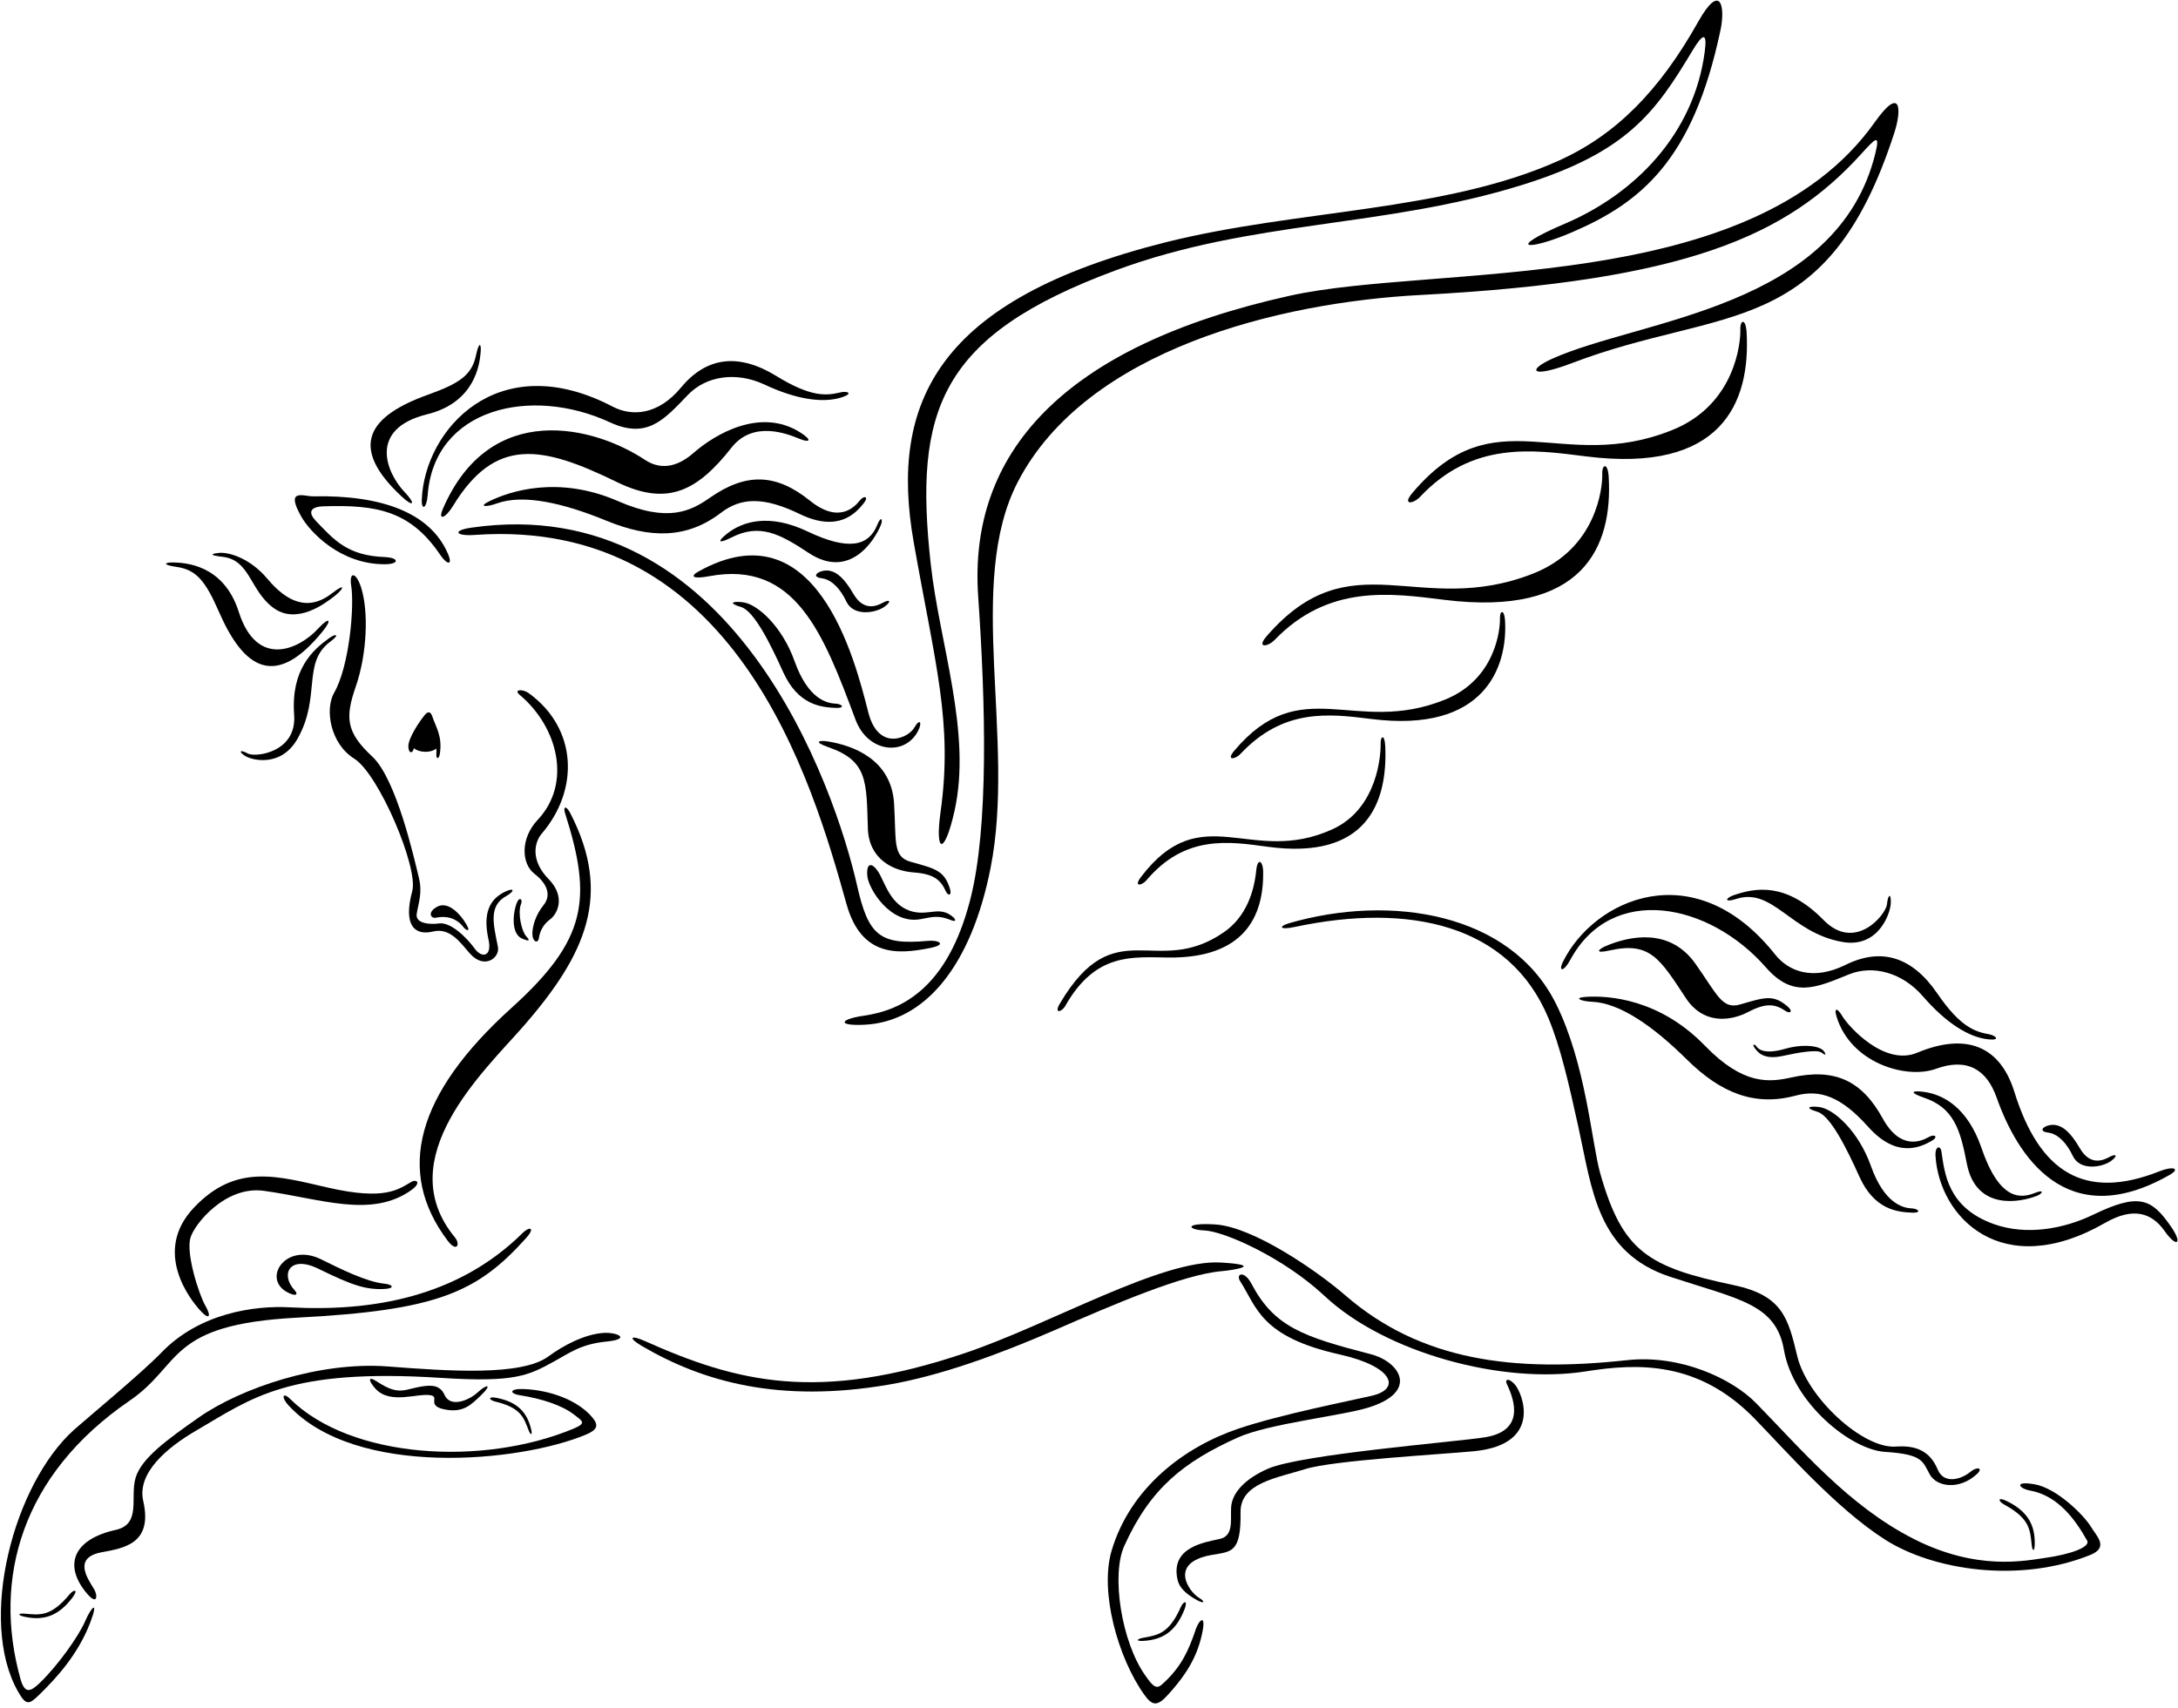 <?xml version="1.0" encoding="UTF-8"?>
<svg xmlns="http://www.w3.org/2000/svg" xmlns:xlink="http://www.w3.org/1999/xlink" width="450pt" height="353pt" viewBox="0 0 450 353" version="1.1">
<g id="surface1">
<path style=" stroke:none;fill-rule:nonzero;fill:rgb(0%,0%,0%);fill-opacity:1;" d="M 89.496 192.504 C 92.969 191.66 95.102 194.789 97.07 197.035 C 100.062 200.449 103.309 197.941 102.875 195.695 C 101.988 191.129 100.855 187.281 104.547 185.207 C 106.512 184.105 106.246 183.355 104.289 184.312 C 100.348 186.234 100.004 189.934 100.941 194.215 C 101.691 197.641 99.602 198.148 98.062 196.02 C 96.523 193.891 93.121 190.414 90.594 190.852 C 89.695 191.004 85.711 191.172 86.098 188.824 C 86.488 186.48 87.305 184.52 86.543 181.391 C 85.562 177.355 81.902 160.988 76.914 156.352 C 71.512 151.336 71.27 148.332 73.504 141.898 C 75.852 135.137 76.18 126.328 74.613 121.426 C 73.566 118.137 72.09 118.074 72.562 121.047 C 73.238 125.285 72.211 137.637 69.023 143.195 C 67.121 146.516 68.164 153.645 73.203 156.797 C 78.246 159.949 86.484 179.305 85.18 184.141 C 83.258 191.242 85.656 193.438 89.496 192.504 "/>
<path style=" stroke:none;fill-rule:nonzero;fill:rgb(0%,0%,0%);fill-opacity:1;" d="M 90.363 187.371 C 88.254 188.469 88.934 189.898 90.125 189.652 C 92.844 189.086 94.715 190.238 95.66 191.496 C 96.293 192.332 97.023 192.508 96.688 191.684 C 96.168 190.41 93.172 185.914 90.363 187.371 "/>
<path style=" stroke:none;fill-rule:nonzero;fill:rgb(0%,0%,0%);fill-opacity:1;" d="M 107.887 193.977 C 109.773 194.789 109.285 194.105 108.719 193.492 C 107.75 192.441 106.922 188.602 107.656 186.809 C 107.984 186.008 107.492 185.398 107.02 186.117 C 106.23 187.324 105.152 192.797 107.887 193.977 "/>
<path style=" stroke:none;fill-rule:nonzero;fill:rgb(0%,0%,0%);fill-opacity:1;" d="M 109.246 143.25 C 107.953 142.312 106.027 142.48 107.387 143.617 C 115.277 150.242 118.211 161.875 111.078 169.449 C 107.48 173.273 107.719 178.488 110.414 180.57 C 113.137 182.672 113.926 185.062 112.297 187.066 C 110.668 189.066 109.98 191.477 109.992 193.027 C 110.004 194.578 111.16 195.215 111.367 193.746 C 111.535 192.535 112.211 191.047 113.656 189.996 C 115.102 188.949 117.012 185.41 113.324 181.645 C 109.676 177.922 110.309 174.18 111.926 172.289 C 119.707 163.203 119.324 150.562 109.246 143.25 "/>
<path style=" stroke:none;fill-rule:nonzero;fill:rgb(0%,0%,0%);fill-opacity:1;" d="M 117.852 168.098 C 116.961 166.363 116.305 166.672 116.746 168.055 C 122.402 185.773 121.293 194.191 105.695 208.281 C 85.93 226.137 81.73 242.129 92.484 256.395 C 94.375 258.906 95.184 257.164 93.984 255.715 C 80.555 239.441 99.988 221.398 107.969 212.281 C 121.199 197.18 126.484 184.902 117.852 168.098 "/>
<path style=" stroke:none;fill-rule:nonzero;fill:rgb(0%,0%,0%);fill-opacity:1;" d="M 84.973 244.262 C 82.336 245.766 79.637 248.148 67.801 245.445 C 57.363 243.062 48.812 240.359 40.082 249.555 C 31.348 258.754 39.512 268.82 41.398 270.863 C 43.281 272.91 43.711 272.039 42.422 269.824 C 41.133 267.605 38.395 259.125 39.34 255.824 C 40.156 252.965 46.578 245.012 54.488 246.094 C 66.234 247.703 76.719 251.863 85.004 245.934 C 87.113 244.422 86.086 243.625 84.973 244.262 "/>
<path style=" stroke:none;fill-rule:nonzero;fill:rgb(0%,0%,0%);fill-opacity:1;" d="M 65.754 262.191 C 72.699 265.59 75.527 266.582 79.465 266.379 C 81.633 266.27 81.172 265.465 79.508 265.301 C 75.656 264.918 70.352 262.227 66.324 260.246 C 59.121 256.703 54.211 264.082 59.168 266.949 C 60.996 268.004 61.797 267.645 60.855 266.621 C 57.848 263.367 59.84 259.297 65.754 262.191 "/>
<path style=" stroke:none;fill-rule:nonzero;fill:rgb(0%,0%,0%);fill-opacity:1;" d="M 17.582 335.062 C 16.227 338.191 11.875 344.301 8.188 347.828 C 6.238 349.695 5.09 350.074 4.215 346.93 C -1.52 326.316 4.406 304.785 26.777 289.473 C 37.789 281.934 34.371 273.711 61.465 272.305 C 90.258 270.809 98.594 267.145 108.719 255.836 C 110.676 253.648 109.406 253.402 107.973 254.82 C 94.559 268.09 76.82 271.105 59.875 270.176 C 52.555 269.773 41.234 271.363 33.375 279.5 C 29.168 283.859 17.965 293.09 15.32 295.461 C 2.754 306.73 -4.594 334.91 3.715 349.566 C 5.371 352.488 5.969 352.312 8.016 350.328 C 11.754 346.707 16.16 341.836 18.652 335.305 C 20.41 330.699 18.961 331.871 17.582 335.062 "/>
<path style=" stroke:none;fill-rule:nonzero;fill:rgb(0%,0%,0%);fill-opacity:1;" d="M 124.715 275.465 C 120.738 275.727 116.344 278.086 113.301 280.324 C 107.746 284.418 92.766 283.363 80.078 282.395 C 66.027 281.328 49.738 286.863 41.059 292.945 C 34.68 297.414 29.211 301.328 28.012 305.414 C 26.816 309.5 29.27 314.98 23.895 316.176 C 15.387 318.062 13.102 323.188 17.629 328.914 C 20.156 332.117 20.254 329.758 19.422 328.395 C 18.027 326.113 15.062 321.887 21.051 320.785 C 25.664 319.934 31.605 318.992 29.594 310.203 C 28.293 304.52 34.258 299.309 40.457 295.691 C 52.07 288.914 59.512 282.719 91.129 284.758 C 106.355 285.738 109.156 284.285 114.465 281.367 C 117.656 279.613 120.027 277.773 125.234 277.258 C 130.57 276.734 127.527 275.281 124.715 275.465 "/>
<path style=" stroke:none;fill-rule:nonzero;fill:rgb(0%,0%,0%);fill-opacity:1;" d="M 91.902 291.281 C 95.711 292.023 97.305 290.359 99.453 288.285 C 101.742 286.078 100.641 285.961 98.738 287.715 C 96.781 289.523 93.035 290.902 91.875 288.328 C 91.281 287.012 90.332 286.137 87.809 286.438 C 83.57 286.949 82.699 288.676 77.961 285.559 C 75.809 284.145 76.191 285.488 77.605 287.023 C 80.684 290.352 86.375 287.805 89.066 288.363 C 90.824 288.73 88.094 290.539 91.902 291.281 "/>
<path style=" stroke:none;fill-rule:nonzero;fill:rgb(0%,0%,0%);fill-opacity:1;" d="M 108.16 287.059 C 105.363 286.949 105.027 287.969 107.52 288.363 C 111.801 289.039 116.121 290.379 118.676 292.398 C 120.25 293.641 121.316 294.078 118.516 295.246 C 99.676 303.094 72.48 301.457 59.957 289.121 C 58.395 287.586 58.051 288.75 59.609 290.438 C 73.48 305.461 107.355 302.227 121.07 296.48 C 123.324 295.535 123.805 294.621 122.395 292.941 C 119.391 289.359 113.68 287.277 108.16 287.059 "/>
<path style=" stroke:none;fill-rule:nonzero;fill:rgb(0%,0%,0%);fill-opacity:1;" d="M 252.246 260.918 C 239.996 260.199 217.023 273.672 199.391 279.625 C 168.969 289.898 152.32 285.676 133.211 277.133 C 130.309 275.836 129.676 276.434 132.578 278.141 C 145.258 285.602 161.02 289.973 183.402 286.191 C 194.156 284.375 206.438 279.883 217.789 274.941 C 230.184 269.547 244.473 263.352 252.527 262.691 C 254.438 262.535 261.602 261.469 252.246 260.918 "/>
<path style=" stroke:none;fill-rule:nonzero;fill:rgb(0%,0%,0%);fill-opacity:1;" d="M 247.004 336.879 C 245.648 340.887 244.074 344.633 239.98 348.188 C 238.777 349.234 237.988 348.18 236.594 346.207 C 231.746 339.359 229.547 325.574 232.285 319.492 C 237.691 307.48 244.684 302.066 255.746 297.078 C 262.062 294.227 277.109 292.613 282.641 290.914 C 293.348 287.625 289.184 281.406 283.227 279.867 C 269.219 276.25 263.258 274.211 258.566 265.305 C 257.055 262.438 255.254 263.254 256.227 264.77 C 259.672 270.137 260.457 276.27 276.73 279.902 C 287.996 282.418 289.438 287.055 283.477 288.441 C 278.754 289.539 264.605 292.301 255.848 295.258 C 244.762 299.004 233.57 307.371 229.676 320.449 C 227.145 328.957 231.016 342.68 236.41 350.219 C 238.117 352.605 239.137 352.707 241.457 350.09 C 243.543 347.738 246.715 344.102 248.109 338.695 C 249.508 333.289 247.84 334.402 247.004 336.879 "/>
<path style=" stroke:none;fill-rule:nonzero;fill:rgb(0%,0%,0%);fill-opacity:1;" d="M 420.324 306.738 C 415.949 305.996 417.211 307.645 419.387 308.031 C 425.203 309.059 428.789 314.051 431.227 318.391 C 431.969 319.715 427.742 321.242 422.562 321.957 C 418.488 322.523 408.57 324.719 395.414 318.047 C 381.93 311.215 372.051 299.395 362.832 289.98 C 357.867 284.91 347.188 279.895 336.172 281.094 C 312.637 283.656 293.559 281.223 277.953 267.699 C 272.176 262.695 258.977 253.543 251.082 253.047 C 244.605 252.645 245.281 254.145 248.82 254.285 C 252.988 254.453 265.273 259.961 273.668 267.824 C 286.273 279.629 310.496 286.137 327.664 283.41 C 338.531 281.684 350.957 281.281 362.555 293.215 C 369.07 299.918 379.359 311.703 389.41 318.141 C 399.406 324.551 417.195 327.246 431.844 321.367 C 435.781 319.789 433.199 317.496 432.074 315.621 C 430.508 313.016 424.871 307.512 420.324 306.738 "/>
<path style=" stroke:none;fill-rule:nonzero;fill:rgb(0%,0%,0%);fill-opacity:1;" d="M 311.324 286.008 C 313.059 289.629 314.941 295.742 306.75 297.043 C 300.809 297.988 268.891 300.523 261.984 303.527 C 257.48 305.484 254.484 308.395 254.355 311.637 C 254.25 314.289 254.863 317.414 252.035 318.039 C 248.684 318.777 241.797 319.797 243.293 326.469 C 243.633 327.98 244.812 329.309 247.32 330.691 C 248.766 331.488 249.152 331.059 247.711 330.191 C 245.645 328.945 241.375 322.973 250.277 321.363 C 254.371 320.621 256.434 321.059 256.312 312.523 C 256.227 306.48 263.859 305.434 269.66 303.609 C 275.488 301.777 298.199 300.539 304.57 299.91 C 318.922 298.488 314.527 287.785 312.945 286.07 C 311.672 284.691 310.859 285.039 311.324 286.008 "/>
<path style=" stroke:none;fill-rule:nonzero;fill:rgb(0%,0%,0%);fill-opacity:1;" d="M 236.285 339.109 C 240.168 338.867 242.922 337.223 244.738 332.582 C 245.477 330.691 244.59 330.73 243.941 332.18 C 241.453 337.75 239.16 337.906 236.012 338.508 C 234.902 338.719 234.59 339.215 236.285 339.109 "/>
<path style=" stroke:none;fill-rule:nonzero;fill:rgb(0%,0%,0%);fill-opacity:1;" d="M 79.68 116.605 C 82.484 116.57 82.539 115.246 79.441 115.121 C 71.719 114.812 69 111.539 65.273 107.668 C 63.738 106.074 63.84 104.727 66.871 104.633 C 77.809 104.285 84.797 105.535 90.973 114.695 C 92.293 116.652 93.715 117.078 92.48 114.281 C 88.82 105.996 78.926 102.27 64.688 102.574 C 62.816 102.617 58.793 100.742 62.305 106.859 C 64.012 109.84 70.285 116.727 79.68 116.605 "/>
<path style=" stroke:none;fill-rule:nonzero;fill:rgb(0%,0%,0%);fill-opacity:1;" d="M 174.895 186.832 C 177.977 197.848 185.574 197.223 192.098 195.93 C 195.82 195.195 193.938 194.234 191.715 194.438 C 181.66 195.375 179.41 193.234 177.094 183.047 C 172.527 162.953 151.523 101.238 97.398 109.047 C 93.391 109.625 94.078 110.836 98.078 110.551 C 151.977 106.727 167.789 161.414 174.895 186.832 "/>
<path style=" stroke:none;fill-rule:nonzero;fill:rgb(0%,0%,0%);fill-opacity:1;" d="M 267.559 191.559 C 291.102 186.559 311.797 190.988 319.902 210.359 C 322.367 216.254 324.078 223.652 326.133 233.012 C 328.969 245.934 330.016 258.938 345.125 263.883 C 359.355 268.543 366.945 269.5 368.586 278.988 C 370.469 289.918 382.352 299.586 389.445 300.047 C 397.246 300.551 397.191 301.93 398.707 304.695 C 400.148 307.332 404.84 307.973 408.449 304.641 C 409.828 303.367 408.516 303.02 407.141 304.148 C 404.945 305.945 401.582 306.617 400.367 303.727 C 398.789 299.973 396.051 298.645 391.703 298.953 C 384.867 299.441 373.383 288.805 371.34 280.281 C 369.441 272.379 368.293 267.715 358.195 265.586 C 340.5 261.855 335.227 258.691 330.625 242.492 C 328.863 236.285 327.695 219.828 321.43 207.336 C 312.035 188.605 287.297 184.727 266.406 190.773 C 264.168 191.426 264.211 192.27 267.559 191.559 "/>
<path style=" stroke:none;fill-rule:nonzero;fill:rgb(0%,0%,0%);fill-opacity:1;" d="M 202.102 123.258 C 203.637 145.328 204.301 170.945 200.473 185.883 C 195.766 204.246 186.316 208.777 178.504 209.906 C 173.441 210.637 172.906 212.043 178.574 211.777 C 190.93 211.195 200.609 199.93 204.668 179.359 C 209.918 152.754 199.445 120.52 210.281 99.613 C 224.504 72.18 264.465 62.5 293.43 60.965 C 348.492 58.051 369.203 48.738 384.539 31.828 C 387.453 28.617 388.473 27.547 387.504 31.551 C 379.699 63.828 338.922 65.918 320.656 74.156 C 315.504 76.48 316.211 78.316 324.855 75.012 C 355.848 63.168 377.488 70.516 391.41 27.379 C 392.938 22.645 392.785 17.594 387.359 25.246 C 361.754 61.406 296.508 54.469 266.543 61.105 C 219.371 71.555 200.055 93.785 202.102 123.258 "/>
<path style=" stroke:none;fill-rule:nonzero;fill:rgb(0%,0%,0%);fill-opacity:1;" d="M 194.34 167.727 C 193.113 176.512 195.152 176.809 197.211 167.598 C 200.828 151.398 194.113 133.051 192.297 116.535 C 188.828 84.957 193.922 69.402 230.559 55.852 C 258.793 45.406 285.852 47.137 314.465 38.23 C 336.238 31.449 341.992 23.266 349.68 10.465 C 351.914 6.75 352.754 6.668 352.211 10.754 C 349.938 27.809 337.68 40.082 323.457 46.172 C 310.555 51.691 315.883 51.848 324.863 47.973 C 338.918 41.91 349.789 33.246 355.48 6.184 C 356.504 1.316 355.469 -3.707 350.879 4.477 C 342.824 18.824 333.82 27.922 321.98 33.234 C 298.355 43.836 267.926 43.262 240.785 50.086 C 193.93 61.867 183.66 82.977 188.785 112.074 C 193.211 137.223 196.906 149.32 194.34 167.727 "/>
<path style=" stroke:none;fill-rule:nonzero;fill:rgb(0%,0%,0%);fill-opacity:1;" d="M 419.781 319.363 C 419.902 320.492 420.367 320.844 420.402 319.145 C 420.473 315.254 419.059 312.375 414.578 310.191 C 412.758 309.301 412.723 310.188 414.117 310.949 C 419.465 313.883 419.434 316.18 419.781 319.363 "/>
<path style=" stroke:none;fill-rule:nonzero;fill:rgb(0%,0%,0%);fill-opacity:1;" d="M 109.234 295.633 C 109.605 296.582 110.094 296.781 109.723 295.293 C 108.871 291.898 106.969 289.73 102.562 288.879 C 100.77 288.535 100.949 289.312 102.34 289.652 C 107.676 290.945 108.188 292.945 109.234 295.633 "/>
<path style=" stroke:none;fill-rule:nonzero;fill:rgb(0%,0%,0%);fill-opacity:1;" d="M 4.996 333.477 C 3.867 333.383 3.434 333.773 5.098 334.129 C 8.898 334.945 11.996 334.105 14.996 330.129 C 16.219 328.508 15.355 328.305 14.34 329.527 C 10.438 334.219 8.188 333.75 4.996 333.477 "/>
<path style=" stroke:none;fill-rule:nonzero;fill:rgb(0%,0%,0%);fill-opacity:1;" d="M 345.609 88.828 C 322.488 98.223 308.965 81.547 291.801 101.891 C 289.629 104.461 292.02 104.152 293.391 102.691 C 304.285 91.082 316.758 92.934 327.676 94.316 C 355.777 97.871 361.672 83.184 360.875 68.773 C 360.703 65.664 359.508 66.062 359.574 68.129 C 359.656 70.789 358.516 83.586 345.609 88.828 "/>
<path style=" stroke:none;fill-rule:nonzero;fill:rgb(0%,0%,0%);fill-opacity:1;" d="M 261.719 131.457 C 259.5 134.012 261.945 133.711 263.348 132.254 C 274.484 120.719 287.254 122.574 298.43 123.965 C 327.195 127.531 333.207 112.926 332.379 98.594 C 332.199 95.504 330.973 95.895 331.043 97.953 C 331.133 100.598 329.977 113.328 316.777 118.527 C 293.121 127.844 279.262 111.238 261.719 131.457 "/>
<path style=" stroke:none;fill-rule:nonzero;fill:rgb(0%,0%,0%);fill-opacity:1;" d="M 255.012 155.148 C 253.254 157.23 255.188 156.98 256.301 155.797 C 265.129 146.391 274.457 147.469 283.301 148.586 C 306.789 151.559 311.488 137.828 310.965 128.324 C 310.824 125.805 309.855 126.129 309.906 127.801 C 309.977 129.953 309.051 140.324 298.598 144.57 C 279.871 152.18 268.914 138.668 255.012 155.148 "/>
<path style=" stroke:none;fill-rule:nonzero;fill:rgb(0%,0%,0%);fill-opacity:1;" d="M 286.207 154.203 C 286.094 151.688 285.219 152.012 285.258 153.688 C 285.312 155.84 284.695 167.105 275.27 171.391 C 258.383 179.074 248.316 164.715 235.734 181.246 C 234.145 183.332 235.887 183.078 236.895 181.891 C 244.875 172.449 253.965 173.91 261.918 174.996 C 282.398 177.785 286.738 165.867 286.207 154.203 "/>
<path style=" stroke:none;fill-rule:nonzero;fill:rgb(0%,0%,0%);fill-opacity:1;" d="M 259.547 179.918 C 259.121 184.117 257.562 189.395 252.91 192.625 C 238.879 202.379 230.426 188.039 218.98 207.398 C 217.688 209.586 219.359 209.195 220.098 207.887 C 226.402 196.75 234.043 197.82 241.488 197.887 C 257.004 198.031 261.184 189.473 260.977 179.965 C 260.938 178.062 259.84 177.047 259.547 179.918 "/>
<path style=" stroke:none;fill-rule:nonzero;fill:rgb(0%,0%,0%);fill-opacity:1;" d="M 87.824 147.688 C 86.668 149.059 84.289 152.617 84.371 154.324 C 84.441 155.855 85.312 155.691 85.484 154.699 C 85.488 154.68 85.496 154.656 85.5 154.633 C 86.02 155.043 86.809 155.328 87.719 155.363 C 88.715 155.406 89.605 155.141 90.148 154.703 C 90.18 155.094 90.188 155.453 90.16 155.75 C 90.055 156.906 90.707 157.035 90.891 155.715 C 91.383 152.207 90.23 150.645 89.273 147.941 C 88.918 146.934 88.312 147.109 87.824 147.688 "/>
<path style=" stroke:none;fill-rule:nonzero;fill:rgb(0%,0%,0%);fill-opacity:1;" d="M 51.203 155.723 C 49.664 154.871 49.156 155.246 50.594 156.188 C 52.031 157.133 58.074 158.652 61.461 152.688 C 66.387 144.012 62.332 136.957 68.266 132.586 C 70.293 131.094 69.418 130.859 67.996 131.887 C 64.648 134.309 60.078 138.32 60.773 147.738 C 61.348 155.535 52.742 156.57 51.203 155.723 "/>
<path style=" stroke:none;fill-rule:nonzero;fill:rgb(0%,0%,0%);fill-opacity:1;" d="M 36.406 117.145 C 40.531 117.727 42.418 119.973 45.27 126.512 C 50.379 138.219 56.93 142.5 66.676 130.457 C 68.738 127.91 67.977 127.457 65.715 129.926 C 61.906 134.078 53.133 138.367 49.32 126.418 C 46.172 116.551 38.035 116.324 36.047 116.246 C 33.887 116.16 33.469 116.734 36.406 117.145 "/>
<path style=" stroke:none;fill-rule:nonzero;fill:rgb(0%,0%,0%);fill-opacity:1;" d="M 83.043 102.664 C 85.445 104.891 85.945 104.164 83.637 101.738 C 79.75 97.66 76.062 88.621 88.242 85.621 C 98.297 83.145 99.074 75.039 99.285 73.062 C 99.516 70.91 98.973 70.457 98.363 73.359 C 97.508 77.438 95.137 79.168 88.422 81.574 C 76.395 85.879 71.684 92.129 83.043 102.664 "/>
<path style=" stroke:none;fill-rule:nonzero;fill:rgb(0%,0%,0%);fill-opacity:1;" d="M 45.934 115.066 C 51.641 115.676 51.582 121.863 56.344 125.52 C 61.215 129.254 67.102 124.766 69.133 123.176 C 71.164 121.582 71.406 120.41 68.664 122.562 C 63.742 126.43 59.316 124.461 55.297 119.672 C 51.539 115.191 47.152 114.117 45.379 114.254 C 43.699 114.387 42.996 114.75 45.934 115.066 "/>
<path style=" stroke:none;fill-rule:nonzero;fill:rgb(0%,0%,0%);fill-opacity:1;" d="M 87.148 103.227 C 87.055 105.586 88.156 105.137 88.367 102.289 C 89.703 84.355 109.676 79.73 125.969 87.258 C 133.672 90.812 137.137 86.812 142.137 81.602 C 145.926 77.656 152.152 76.754 157.969 79.48 C 164.648 82.609 170.133 83.363 174.004 82.086 C 176.398 81.297 175.039 80.75 173.648 81.09 C 170.754 81.789 167.586 82.129 160.402 77.707 C 152.566 72.887 145.949 73.766 140.723 80.07 C 135.914 85.871 130.492 86.07 126.59 84.035 C 102.812 71.621 87.723 88.844 87.148 103.227 "/>
<path style=" stroke:none;fill-rule:nonzero;fill:rgb(0%,0%,0%);fill-opacity:1;" d="M 127.445 99.617 C 137.902 104.727 144.066 101.492 151.152 92.492 C 155.664 86.758 162.844 89.727 165.195 90.691 C 167.328 91.562 167.941 90.996 165.254 89.316 C 157.18 84.266 147.934 89.539 143.23 93.652 C 140.633 95.926 137.059 97.559 133.238 95.023 C 122.742 88.066 101.246 82.566 91.5 105.172 C 90.418 107.688 92.012 107.16 93.59 104.566 C 102.309 90.254 111.863 92.004 127.445 99.617 "/>
<path style=" stroke:none;fill-rule:nonzero;fill:rgb(0%,0%,0%);fill-opacity:1;" d="M 167.344 103.473 C 160.289 97.797 154.129 97.68 146.703 102.844 C 142.809 105.555 138.129 108.113 127.684 103.562 C 115.297 98.168 105.262 101.547 101.109 103.586 C 98.699 104.77 100.469 104.84 102.664 104.039 C 108.086 102.074 116.293 103.914 125.258 107.598 C 134.348 111.336 141.914 111.352 148.941 105.984 C 153.102 102.805 157.734 102.598 165.266 106.242 C 173.227 110.098 176.844 106.02 178.445 104.012 C 179.586 102.582 178.512 102.344 177.68 103.391 C 176.523 104.855 173.305 108.266 167.344 103.473 "/>
<path style=" stroke:none;fill-rule:nonzero;fill:rgb(0%,0%,0%);fill-opacity:1;" d="M 166.895 109.852 C 158.855 106.02 153.387 107.789 150.246 110.27 C 147.977 112.059 148.59 112.367 151.098 111.09 C 156.969 108.102 161.09 110.312 167.109 114.285 C 175.465 119.801 180.609 111.891 182.004 108.484 C 182.441 107.418 182.09 106.422 181.215 108.551 C 179.469 112.82 175.363 113.887 166.895 109.852 "/>
<path style=" stroke:none;fill-rule:nonzero;fill:rgb(0%,0%,0%);fill-opacity:1;" d="M 179.383 147.152 C 176.586 136.094 168.574 104.578 144.324 118.102 C 142.512 119.113 143.078 119.727 146.547 119.078 C 164.363 115.746 170.148 131.016 176.758 148.723 C 179.324 155.594 186.938 156.301 189.656 151.105 C 190.613 149.273 190.059 148.367 188.895 150.387 C 187.656 152.543 181.453 155.363 179.383 147.152 "/>
<path style=" stroke:none;fill-rule:nonzero;fill:rgb(0%,0%,0%);fill-opacity:1;" d="M 172.562 145.406 C 170.773 145.336 166.914 144.395 164.152 136.605 C 161.676 129.617 156.598 124.875 153.52 124.473 C 151.363 124.188 150.359 124.641 153.086 125.438 C 155.809 126.234 159.18 133.062 161.801 138.875 C 164.906 145.758 169.711 146.176 172.723 146.297 C 174.688 146.375 174.035 145.465 172.562 145.406 "/>
<path style=" stroke:none;fill-rule:nonzero;fill:rgb(0%,0%,0%);fill-opacity:1;" d="M 176.32 122.723 C 174.395 119.43 172.953 118.32 171.539 117.984 C 169.559 117.512 167.059 119.188 169.855 119.516 C 171.129 119.664 173.172 120.762 174.879 124.34 C 176.359 127.449 180.934 126.727 182.809 125.344 C 184.219 124.305 183.883 123.758 182.445 124.543 C 181.055 125.305 178.438 126.352 176.32 122.723 "/>
<path style=" stroke:none;fill-rule:nonzero;fill:rgb(0%,0%,0%);fill-opacity:1;" d="M 188.184 178.109 C 184.387 177.074 185.203 173.859 184.727 166.062 C 184.172 156.957 176.301 154.059 170.973 153.215 C 169.309 152.953 167.918 153.289 171.121 154.402 C 179.27 157.23 179.016 161.398 179.309 171.164 C 179.496 177.359 184.23 179.965 188.785 180.301 C 192.926 180.602 194.348 181.824 195.422 184.203 C 195.871 185.207 196.762 185.145 196.234 183.547 C 195.062 180.004 193.473 179.555 188.184 178.109 "/>
<path style=" stroke:none;fill-rule:nonzero;fill:rgb(0%,0%,0%);fill-opacity:1;" d="M 188.715 188.43 C 183.906 187.324 182.875 182.297 181.414 180.105 C 180.145 178.199 178.93 178.234 179.207 181.098 C 179.457 183.637 183.816 190.93 189.953 189.996 C 192.215 189.652 193.543 188.957 196.465 190.152 C 197.527 190.586 197.547 190.098 196.977 189.582 C 194.297 187.16 192.094 189.207 188.715 188.43 "/>
<path style=" stroke:none;fill-rule:nonzero;fill:rgb(0%,0%,0%);fill-opacity:1;" d="M 358.723 185.777 C 366.324 183.316 369.941 192.797 380.688 194.672 C 388.074 195.965 390.574 188.816 390.66 186.664 C 390.746 184.512 390.098 184.723 389.863 186.902 C 389.629 189.086 383.262 196.773 376.781 190.148 C 368.949 182.148 362.531 183.547 358.277 184.973 C 356.477 185.574 356.121 186.621 358.723 185.777 "/>
<path style=" stroke:none;fill-rule:nonzero;fill:rgb(0%,0%,0%);fill-opacity:1;" d="M 381.297 199.41 C 374.547 202.746 369.512 200.723 366.773 197.273 C 350.109 176.254 329.316 185.84 322.938 198.742 C 321.891 200.859 323.078 200.898 324.43 198.383 C 332.953 182.547 353.078 186.457 364.895 199.965 C 370.48 206.348 375.273 204.109 381.965 201.387 C 387.031 199.32 393.086 201.031 397.289 205.891 C 402.113 211.469 406.816 214.395 410.871 214.801 C 413.379 215.055 412.363 214.004 410.953 213.746 C 408.023 213.211 404.992 212.227 400.23 205.262 C 395.039 197.672 388.637 195.777 381.297 199.41 "/>
<path style=" stroke:none;fill-rule:nonzero;fill:rgb(0%,0%,0%);fill-opacity:1;" d="M 396.094 217.566 C 389.355 220.383 381.965 212.211 380.664 210.023 C 379.488 208.043 378.66 208.129 379.793 211.09 C 383.199 219.98 394.117 223.016 399.988 220.883 C 406.402 218.551 410.469 220.992 412.527 226.828 C 416.719 238.703 426.836 255.012 448.227 242.832 C 450.605 241.477 449.016 240.938 446.191 242.055 C 430.617 248.238 421.332 242.184 416.184 225.625 C 413.23 216.137 406.199 213.344 396.094 217.566 "/>
<path style=" stroke:none;fill-rule:nonzero;fill:rgb(0%,0%,0%);fill-opacity:1;" d="M 398.555 234.961 C 396.926 235.875 392.652 237.805 388.965 231.102 C 384.598 223.168 378.941 220.719 370.113 222.672 C 365.48 223.695 360.18 224.281 352.246 216.102 C 342.844 206.398 332.277 205.707 327.664 206.016 C 324.984 206.191 326.594 206.93 328.93 207.027 C 334.688 207.27 341.578 212.094 348.469 218.91 C 355.453 225.824 362.445 228.719 370.984 226.426 C 376.047 225.066 380.41 226.637 385.988 232.875 C 391.883 239.465 396.777 237.074 399.023 235.824 C 400.621 234.934 399.719 234.305 398.555 234.961 "/>
<path style=" stroke:none;fill-rule:nonzero;fill:rgb(0%,0%,0%);fill-opacity:1;" d="M 406.379 240.508 C 408.285 250.336 417.539 248.477 420.949 247.09 C 422.016 246.656 422.48 245.703 420.348 246.57 C 416.074 248.309 412.441 246.121 409.398 237.246 C 406.512 228.824 401.422 226.156 397.453 225.645 C 394.582 225.277 394.793 225.93 397.461 226.828 C 403.703 228.934 405.008 233.426 406.379 240.508 "/>
<path style=" stroke:none;fill-rule:nonzero;fill:rgb(0%,0%,0%);fill-opacity:1;" d="M 384.184 243.191 C 387.285 250.07 392.094 250.492 395.105 250.613 C 397.07 250.691 396.418 249.781 394.945 249.723 C 393.156 249.648 389.297 248.711 386.535 240.922 C 384.059 233.934 378.98 229.191 375.898 228.785 C 373.746 228.504 372.742 228.957 375.469 229.754 C 378.191 230.551 381.562 237.379 384.184 243.191 "/>
<path style=" stroke:none;fill-rule:nonzero;fill:rgb(0%,0%,0%);fill-opacity:1;" d="M 448.559 253.504 C 444.547 247.699 441.969 246.449 432.484 251.031 C 426.465 253.941 418.73 255.402 411.938 252.969 C 402.383 249.539 401.789 242.445 401.121 237.973 C 400.926 236.664 399.773 236.793 399.902 238.906 C 400.664 251.43 413.516 265.031 434.977 252.703 C 440.668 249.438 444.555 250.562 447.258 254.438 C 449.664 257.887 451.094 257.168 448.559 253.504 "/>
<path style=" stroke:none;fill-rule:nonzero;fill:rgb(0%,0%,0%);fill-opacity:1;" d="M 369.285 207.953 C 366.422 205.559 364.832 206.016 359.578 207.574 C 355.805 208.695 354.805 205.531 350.289 199.16 C 345.016 191.711 336.801 193.398 331.828 195.488 C 330.277 196.145 329.273 197.164 332.578 196.422 C 340.996 194.527 342.977 198.203 348.371 206.348 C 351.797 211.516 357.195 211.234 361.242 209.117 C 364.922 207.195 366.773 207.484 368.938 208.941 C 369.852 209.555 370.57 209.031 369.285 207.953 "/>
<path style=" stroke:none;fill-rule:nonzero;fill:rgb(0%,0%,0%);fill-opacity:1;" d="M 423.246 234.078 C 424.52 234.227 426.562 235.324 428.27 238.902 C 429.754 242.012 434.324 241.289 436.199 239.906 C 437.609 238.867 437.273 238.32 435.84 239.105 C 434.449 239.867 431.828 240.914 429.711 237.285 C 427.785 233.992 426.344 232.887 424.93 232.547 C 422.949 232.074 420.449 233.75 423.246 234.078 "/>
<path style=" stroke:none;fill-rule:nonzero;fill:rgb(0%,0%,0%);fill-opacity:1;" d="M 362.891 216.242 C 362.547 215.734 361.98 215.758 362.441 216.438 C 363.148 217.477 364.379 219.07 368.25 218.238 C 371.52 217.535 375.422 216.812 376.383 217.555 C 377.34 218.301 377.336 217.816 376.738 217.129 C 375.887 216.148 372.586 215.672 368.797 216.758 C 364.578 217.969 363.309 216.859 362.891 216.242 "/>
</g>
</svg>
